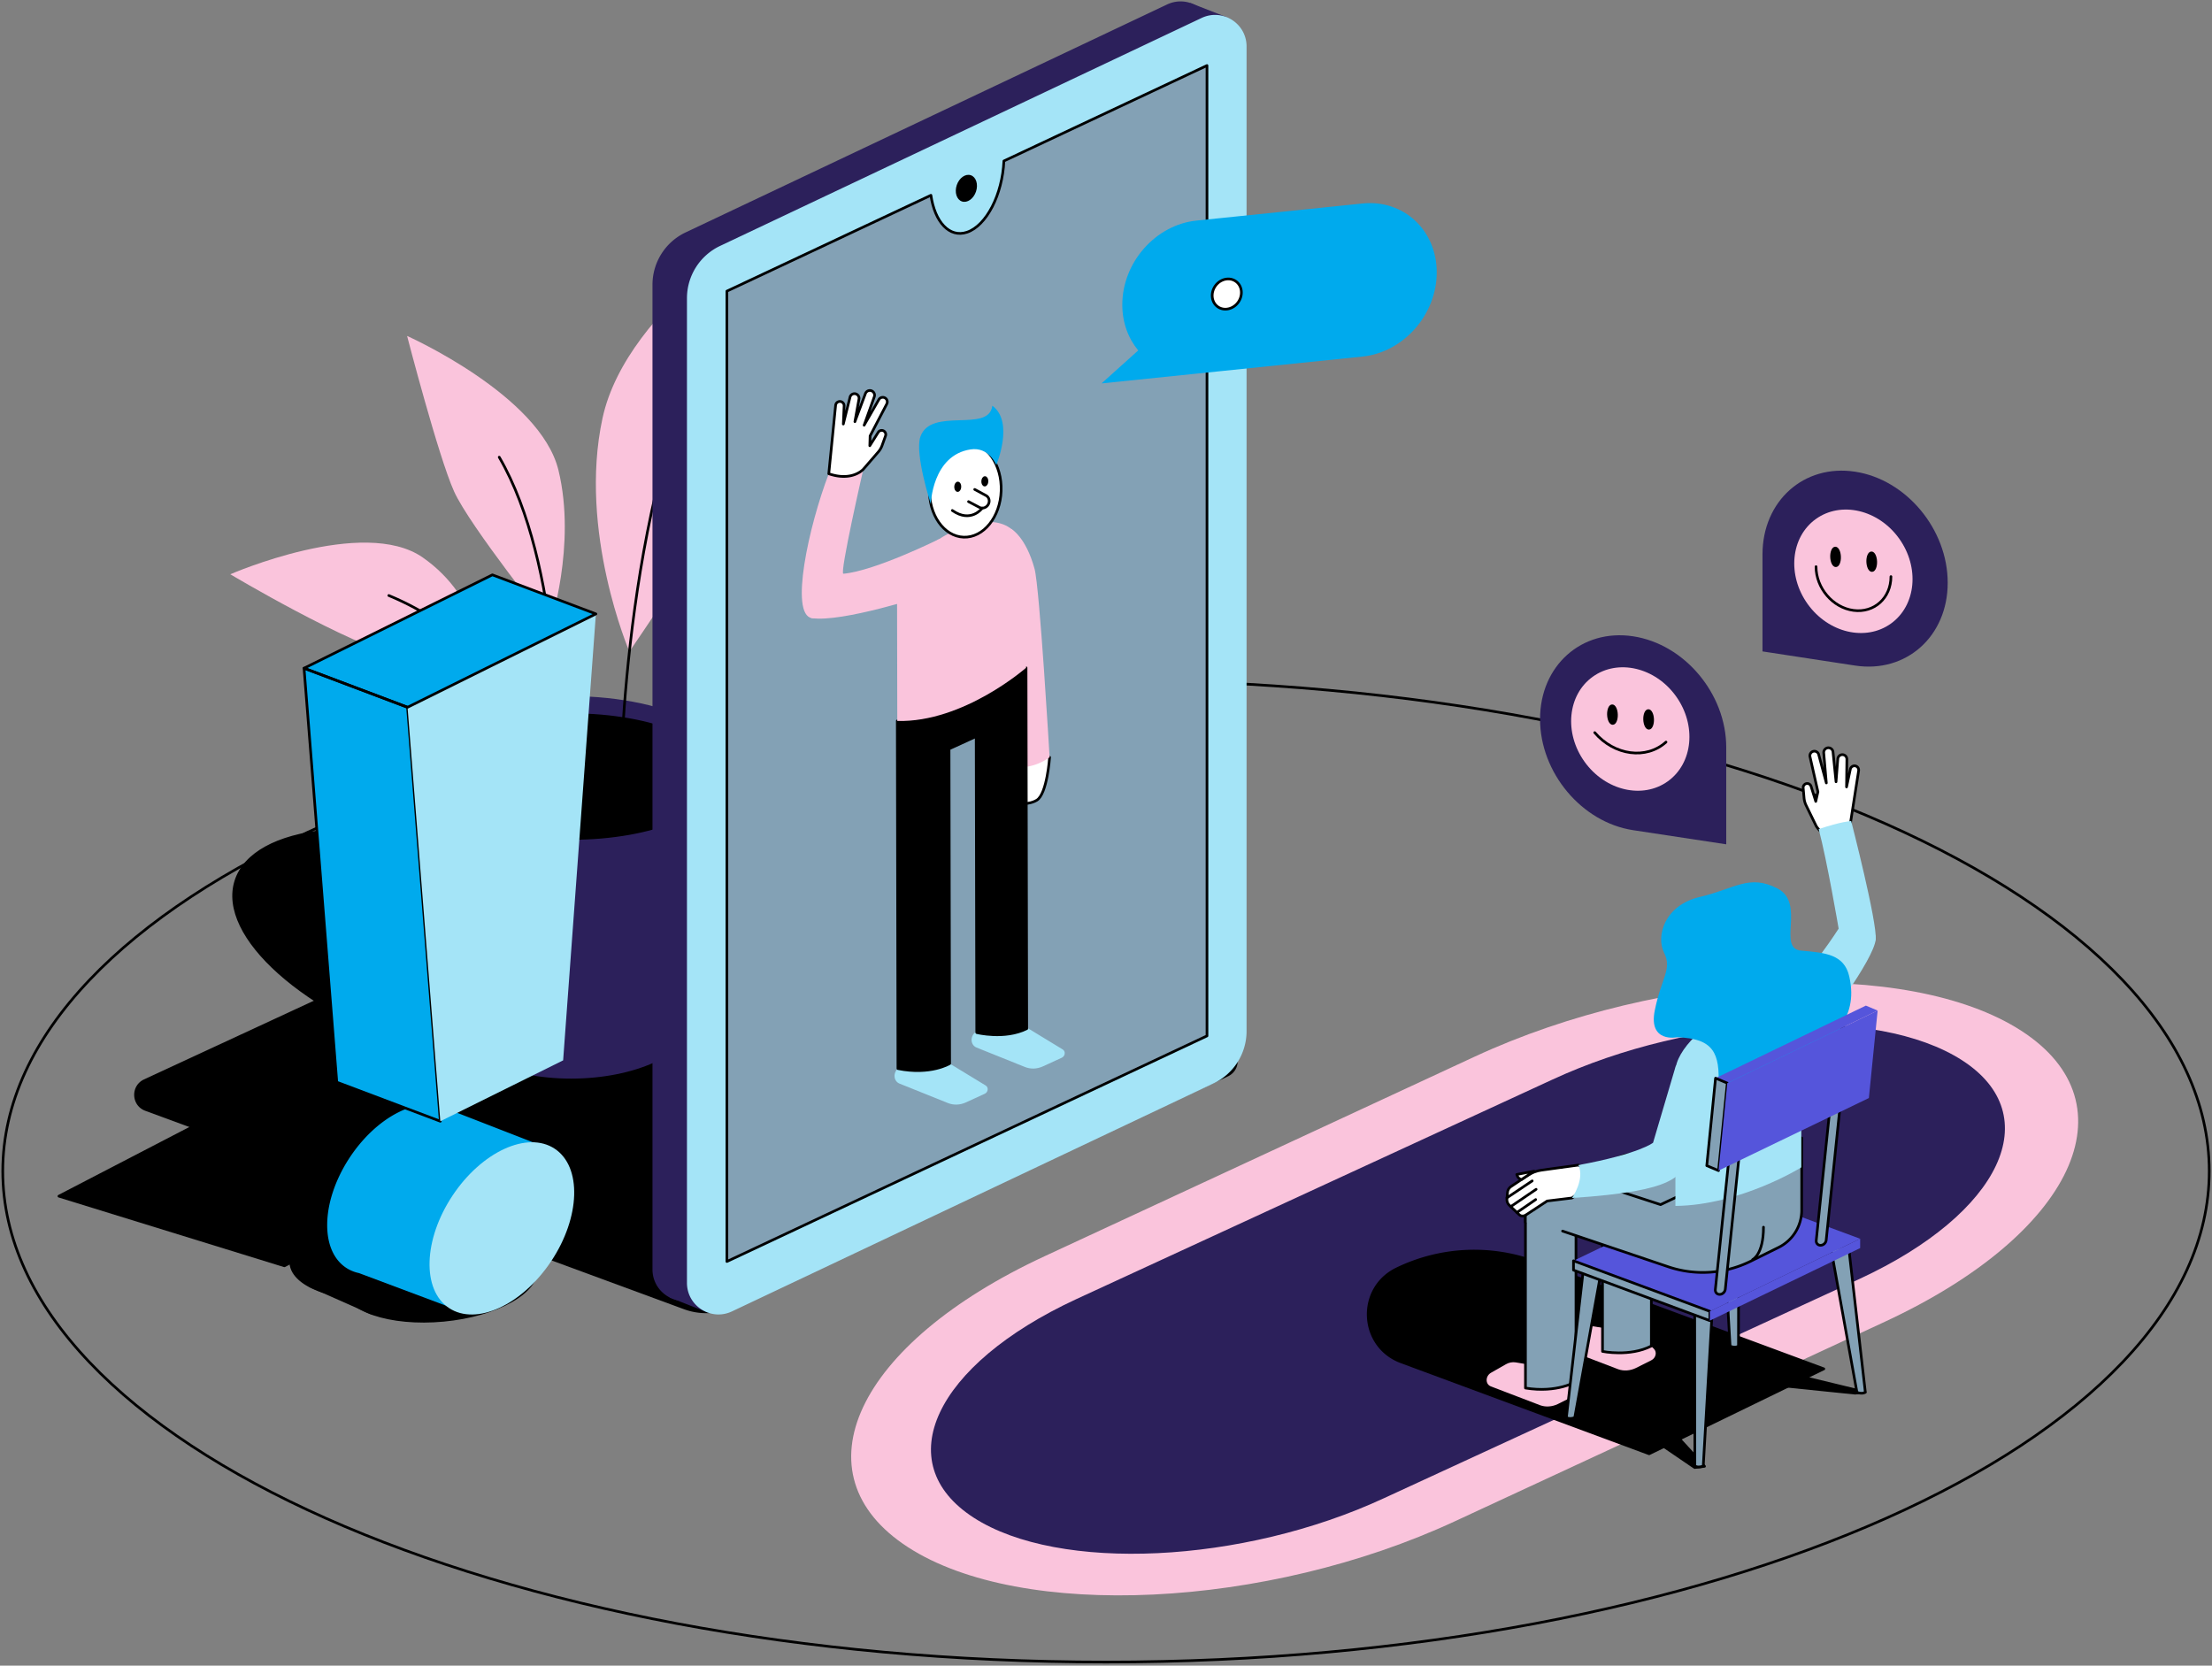 <svg xmlns="http://www.w3.org/2000/svg" viewBox="0 0 1150 866">
<rect x="0" y="0" width="1150" height="866" fill="#808080" stroke="none"/>
<style>
/* <![CDATA[ */
  #man_hand {
    transform: translate(427px, 310px) rotate(0deg) translate(-427px, -310px);
    animation: man_hand 4s ease-in-out infinite;
  }
  @keyframes man_hand {
    0%, 40%, 70%, 100% {
      transform: translate(427px, 310px) rotate(0deg) translate(-427px, -310px);
    }
    55%, 85% {
      transform: translate(427px, 310px) rotate(-10deg) translate(-427px, -310px);
    }
  }

  #dot1 {
    opacity: 1;
    animation: dot1 4s ease-in-out infinite;
  }
  @keyframes dot1 {
    0%, 75% {
      opacity: 1;
    }
    76%, 100% {
      opacity: 0;
    }
  }
  #dot2 {
    opacity: 0;
    animation: dot2 4s ease-in-out infinite;
  }
  @keyframes dot2 {
    26%, 75% {
      opacity: 1;
    }
    0%, 25%, 76%, 100% {
      opacity: 0;
    }
  }
  #dot3 {
    opacity: 0;
    animation: dot3 4s ease-in-out infinite;
  }
  @keyframes dot3 {
    51%, 75% {
      opacity: 1;
    }
    0%, 50%, 76%, 100% {
      opacity: 0;
    }
  }

  #woman_hand {
    transform: translate(967px, 484px) rotate(0deg) translate(-967px, -484px);
    animation: woman_hand 2s ease-in-out infinite;
  }
  @keyframes woman_hand {
    0%, 100% {
      transform: translate(967px, 484px) rotate(0deg) translate(-967px, -484px);
    }
    50% {
      transform: translate(967px, 484px) rotate(-10deg) translate(-967px, -484px);
    }
  }

  #woman_chat1 {
    animation: woman_chat1 5s ease-in-out infinite;
  }
  @keyframes woman_chat1 {
    0% {
      transform: translate(849px, 385px) scale(0) translate(-849px, -385px);
    }
    10% {
      transform: translate(849px, 385px) scale(1) translate(-849px, -385px);
    }
    30%, 100% {
      transform: translate(849px, 135px) scale(1) translate(-849px, -385px);
    }
    0%, 30% {
      opacity: 1;
    }
    35%, 100% {
      opacity: 0;
    }
  }

  #woman_chat2 {
    animation: woman_chat2 5s ease-in-out infinite;
  }
  @keyframes woman_chat2 {
    0%, 50% {
      transform: translate(964px, 296px) scale(0) translate(-964px, -296px);
    }
    60% {
      transform: translate(964px, 296px) scale(1) translate(-964px, -296px);
    }
    80%, 100% {
      transform: translate(964px, 66px) scale(1) translate(-964px, -296px);
    }
    0%, 80% {
      opacity: 1;
    }
    85%, 100% {
      opacity: 0;
    }
  }

/* ]]> */
</style>
<path fill="none" stroke="#000" stroke-linejoin="round" stroke-miterlimit="10" stroke-width="1.375" d="M575 864.137c316.771 0 573.565-114.277 573.565-255.245S891.771 353.647 575 353.647 1.435 467.924 1.435 608.892 258.229 864.137 575 864.137z"/>
<path fill="#FAC4DC" d="M472.125 804.455c-58.908-38.051-27.144-105.803 70.946-151.322l223.475-103.709c98.095-45.519 225.365-51.577 284.279-13.526 58.91 38.051 27.14 105.803-70.947 151.322L756.403 790.929c-98.095 45.519-225.371 51.577-284.278 13.526z"/>
<path fill="#2C205B" d="M506.214 789.06c-44.215-28.559-20.373-79.413 53.253-113.582l247.287-114.035c73.626-34.169 169.158-38.713 213.371-10.153 44.22 28.559 20.37 79.413-53.251 113.582L719.587 778.907c-73.626 34.169-169.158 38.713-213.373 10.153z"/>
<path stroke="#000" stroke-linecap="round" stroke-linejoin="round" stroke-miterlimit="10" stroke-width="1.375" d="M75.794 576.883l280.06 103.159a32.85 32.85 0 0025.386-1.157l256.88-119.899c6.536-3.098 6.103-12.543-.693-15.024L360.179 442.317a39.086 39.086 0 00-30.088 1.37L75.116 561.854c-6.536 3.098-6.113 12.538.678 15.029z"/>
<path stroke="#000" stroke-linecap="round" stroke-linejoin="round" stroke-miterlimit="10" stroke-width="1.375" d="M356.663 532.846c9.202-28.764-35.725-68.842-100.349-89.516-64.623-20.675-124.47-14.118-133.673 14.646-9.202 28.764 35.725 68.841 100.349 89.516 64.623 20.675 124.471 14.118 133.673-14.646z"/>
<path fill="#FAC4DC" d="M250.985 344.813s-.361-33.445-31.193-54.964c-30.832-21.524-100.056 8.727-100.056 8.727s61.409 36.65 89.587 43.283c28.172 6.628 41.662 2.954 41.662 2.954z"/>
<path fill="#FAC4DC" d="M285.829 325.572s13.979-42.126 4.509-81.104c-9.471-38.973-78.695-69.805-78.695-69.805s16.287 62.825 24.433 80.859c8.146 18.035 49.753 70.05 49.753 70.05z"/>
<path fill="#FAC4DC" d="M327.218 338.772s-26.762-62.382-13.965-121.392c12.798-59.009 93.851-105.543 93.851-105.543s-3.683 95.619-24.046 138.281c-11.6 24.311-55.84 88.654-55.84 88.654z"/>
<path fill="#2C205B" d="M217.227 430.244s12.604 79.917 15.966 101.222c2.639 16.741 31.092 29.324 63.748 29.324 32.655 0 61.103-12.583 63.747-29.324 3.363-21.305 15.966-101.222 15.966-101.222"/>
<path fill="#2C205B" d="M296.936 457.137c51.489 0 93.229-21.308 93.229-47.592 0-26.285-41.74-47.593-93.229-47.593s-93.23 21.308-93.23 47.593c0 26.284 41.741 47.592 93.23 47.592z"/>
<path stroke="#000" stroke-linecap="round" stroke-linejoin="round" stroke-miterlimit="10" stroke-width="1.375" d="M296.937 435.94c42.536 0 77.019-14.411 77.019-32.187 0-17.777-34.483-32.187-77.019-32.187s-77.019 14.41-77.019 32.187c0 17.776 34.483 32.187 77.019 32.187z"/>
<path fill="none" stroke="#000" stroke-linecap="round" stroke-linejoin="round" stroke-miterlimit="10" stroke-width="1.375" d="M322.565 407.314s1.727-160.895 54.292-245.642"/>
<path fill="none" stroke="#000" stroke-linecap="round" stroke-linejoin="round" stroke-miterlimit="10" stroke-width="1.375" d="M290.34 392.617s1.779-99.088-30.796-154.929"/>
<path fill="none" stroke="#000" stroke-linecap="round" stroke-linejoin="round" stroke-miterlimit="10" stroke-width="1.375" d="M274.947 412.974s4.758-71.119-72.806-103.357"/>
<path fill="#2C205B" d="M362.634 674.785l250.324-118.513a30.086 30.086 0 0017.199-27.185V17.141c0-12.033-12.537-19.965-23.414-14.81L356.419 120.844a30.094 30.094 0 00-17.199 27.185V659.98c0 12.033 12.538 19.961 23.414 14.805z"/>
<path fill="#2C205B" d="M618.818 1.541l18.9 7.377-24.54 7.397"/>
<path fill="#2C205B" d="M348.132 674.555l19.93 7.892.076-22.696"/>
<path fill="#A4E4F7" d="M380.56 681.81l250.323-118.514a30.09 30.09 0 0017.199-27.184V24.16c0-12.033-12.538-19.965-23.414-14.81L374.344 127.864a30.09 30.09 0 00-17.199 27.184V667c0 12.033 12.538 19.965 23.415 14.81z"/>
<path fill="#83A1B5" stroke="#000" stroke-linecap="round" stroke-linejoin="round" stroke-miterlimit="10" stroke-width="1.375" d="M521.911 83.7c-.754 17.383-9.053 33.654-19.202 37.042-9.103 3.042-16.714-5.293-18.732-19.216L377.91 151.365v504.509l249.595-117.291V34.075L521.911 83.7z"/>
<path d="M507.412 99.609c1.272-3.763.065-7.571-2.696-8.505-2.761-.934-6.032 1.36-7.304 5.124-1.273 3.763-.066 7.571 2.696 8.505 2.761.934 6.031-1.36 7.304-5.124z"/>
<path fill="#2C205B" d="M347.506 288.362a3.318 3.318 0 01-3.311-3.311v-101.89a3.321 3.321 0 013.311-3.312 3.325 3.325 0 013.312 3.312v101.89a3.325 3.325 0 01-3.312 3.311z"/>
<path fill="#2C205B" d="M347.506 328.1a3.318 3.318 0 01-3.311-3.312v-22.415a3.321 3.321 0 013.311-3.312 3.325 3.325 0 013.312 3.312v22.415a3.325 3.325 0 01-3.312 3.312z"/>
<path fill="#FFF" d="M545.68 393.71s-1.273 19.1-6.684 22.345c-5.41 3.245-12.945 1.019-12.945 1.019l-.041-21.815"/>
<path fill="none" stroke="#000" stroke-linecap="round" stroke-linejoin="round" stroke-miterlimit="10" stroke-width="1.375" d="M545.68 393.71s-1.273 19.1-6.684 22.345c-5.41 3.245-12.945 1.019-12.945 1.019l-.041-21.815"/>
<path fill="#FAC4DC" d="M525.781 275.019s7.54 4.127 12.069 20.684c2.679 9.786 7.825 98.003 7.825 98.003s-8.462 6.821-19.665 4.885"/>
<path fill="#A4E4F7" d="M511.962 568.666l-9.817 4.499c-3.031 1.391-6.384 1.508-9.313.331l-25.167-10.108c-3.077-1.237-3.53-5.496-.835-7.814l12.914-11.112 32.702 19.9c1.6.968 1.314 3.479-.484 4.304z"/>
<path fill="#A4E4F7" d="M552.017 549.928l-9.818 4.499c-3.031 1.391-6.383 1.508-9.312.331L507.72 544.65c-3.077-1.238-3.531-5.497-.836-7.815l12.915-11.111 32.702 19.899c1.599.973 1.314 3.48-.484 4.305z"/>
<path stroke="#000" stroke-linecap="round" stroke-linejoin="round" stroke-miterlimit="10" stroke-width="1.375" d="M466.492 374.851l.336 180.723c16.944 3.464 26.883-2.613 26.883-2.613l-.305-163.621 14.107-6.46.29 153.972s14.478 3.647 25.987-2.048l-.352-187.621-66.946 27.668z"/>
<path fill="#FAC4DC" d="M533.444 347.189s-32.391 28.514-66.952 27.663c-.056-29.125-.122-66.575-.122-66.575-.046-23.475 66.885-62.795 66.982-12.553l.092 51.465z"/>
<path fill="#FFF" stroke="#000" stroke-linecap="round" stroke-linejoin="round" stroke-miterlimit="10" stroke-width="1.375" d="M520.49 255.219c.472-13.641-7.488-24.987-17.779-25.344-10.292-.356-19.018 10.413-19.49 24.054-.472 13.64 7.488 24.987 17.779 25.344 10.292.356 19.018-10.413 19.49-24.054z"/>
<path fill="#FFF" d="M506.742 254.463l5.915 3.19c1.59.856 2.099 2.939 1.136 4.636-.953 1.676-2.98 2.353-4.56 1.523l-5.705-3.011"/>
<path fill="none" stroke="#000" stroke-linecap="round" stroke-linejoin="round" stroke-miterlimit="10" stroke-width="1.375" d="M506.742 254.463l5.915 3.19c1.59.856 2.099 2.939 1.136 4.636-.953 1.676-2.98 2.353-4.56 1.523l-5.705-3.011"/>
<path stroke="#000" stroke-linecap="round" stroke-linejoin="round" stroke-miterlimit="10" stroke-width="1.375" d="M499.052 253.122c.039-1.083-.433-1.978-1.054-2.001-.622-.022-1.157.837-1.196 1.919-.039 1.083.433 1.979 1.054 2.001.621.023 1.157-.837 1.196-1.919z"/>
<path stroke="#000" stroke-linecap="round" stroke-linejoin="round" stroke-miterlimit="10" stroke-width="1.375" d="M513.131 250.289c.039-1.083-.433-1.979-1.054-2.001-.622-.022-1.157.837-1.196 1.919-.039 1.083.433 1.979 1.054 2.001.621.023 1.157-.837 1.196-1.919z"/>
<path fill="none" stroke="#000" stroke-linecap="round" stroke-linejoin="round" stroke-miterlimit="10" stroke-width="1.375" d="M510.671 264.173s-5.813 8.08-15.574 1.228"/>
<path fill="#00AAED" d="M483.917 262.085s-8.467-26.191-5.436-34.969c5.466-15.808 35.733-1.773 37.419-16.18 11.539 8.426 2.058 30.837 2.058 30.837s-3.754-9.598-13.403-8.11c-19.96 3.077-20.638 28.422-20.638 28.422z"/>
<path fill="#FAC4DC" d="M488.415 280.19s-33.303 16.598-49.947 18.111c0 0-9.94.528-14.313 8.181-4.275 7.482-4.819 14.112-2.045 14.892 15.696 2.354 58.709-11.682 58.709-11.682"/>
<path fill="#A4E4F7" d="M937.952 543.837c10.898-10.24 36.12-45.077 37.2-55.286.969-7.75-16.277-10.583-19.257-5.752 0 0-14.896 23.456-26.236 31.943"/>
<path stroke="#000" stroke-linecap="round" stroke-linejoin="round" stroke-miterlimit="10" stroke-width="1.375" d="M798.454 656.184l149.738 55.499-90.81 44.16-128.901-47.776c-21.723-8.05-23.195-38.214-2.364-48.347a92.19 92.19 0 0172.337-3.536z"/>
<path stroke="#000" stroke-linecap="round" stroke-linejoin="round" stroke-miterlimit="10" stroke-width="1.375" d="M969.6 723.803l-36.345-8.793-11.656 4.962 42.886 4.371 5.115-.54z"/>
<path stroke="#000" stroke-linecap="round" stroke-linejoin="round" stroke-miterlimit="10" stroke-width="1.375" d="M881.059 762.99l-20.877-14.234 9.506-4.391 16.486 17.998-5.115.627z"/>
<path fill="#FAC4DC" d="M809.873 730.004c-2.96 1.411-6.24 1.64-9.098.627l-25.677-9.823c-2.985-1.141-2.929-5.39.097-7.112l7.713-4.401c1.589-.907 3.388-1.248 5.074-.973l23.68 3.928 7.682 7.809c1.666 1.692.947 4.718-1.401 5.895l-8.07 4.05z"/>
<path fill="#FAC4DC" d="M850.429 711.282c-2.96 1.411-6.241 1.641-9.099.627l-25.676-9.822c-2.985-1.142-2.929-5.39.097-7.112l7.713-4.402c1.589-.907 3.388-1.248 5.074-.973l23.679 3.928 7.683 7.81c1.666 1.691.947 4.717-1.401 5.894l-8.07 4.05z"/>
<path fill="#83A1B5" d="M858.526 626.305v73.504c-11.254 5.762-25.391 2.807-25.391 2.807v-87.141c0-10.235 9.848-17.592 19.66-14.688l74.201 21.952"/>
<path fill="none" stroke="#000" stroke-linecap="round" stroke-linejoin="round" stroke-miterlimit="10" stroke-width="1.375" d="M858.526 626.305v73.504c-11.254 5.762-25.391 2.807-25.391 2.807v-87.141c0-10.235 9.848-17.592 19.66-14.688l74.201 21.952"/>
<path fill="#83A1B5" d="M793.074 626.816v94.854c16.547 2.701 26.267-3.372 26.267-3.372v-89.245"/>
<path fill="none" stroke="#000" stroke-linecap="round" stroke-linejoin="round" stroke-miterlimit="10" stroke-width="1.375" d="M793.074 626.816v94.854c16.547 2.701 26.267-3.372 26.267-3.372v-89.245"/>
<path fill="#83A1B5" d="M903.905 620.549l-.081 79.342s-1.615 1.111-4.366 0l-4.432-76.703"/>
<path fill="none" stroke="#000" stroke-linecap="round" stroke-linejoin="round" stroke-miterlimit="10" stroke-width="1.375" d="M903.905 620.549l-.081 79.342s-1.615 1.111-4.366 0l-4.432-76.703"/>
<path fill="#83A1B5" d="M823.077 660.965l-8.732 76.036s1.615 1.11 4.366 0l13.246-73.397"/>
<path fill="none" stroke="#000" stroke-linecap="round" stroke-linejoin="round" stroke-miterlimit="10" stroke-width="1.375" d="M823.077 660.965l-8.732 76.036s1.615 1.11 4.366 0l13.246-73.397"/>
<path fill="#83A1B5" d="M961.04 647.836l8.732 76.036s-1.615 1.111-4.366 0l-13.245-73.397"/>
<path fill="none" stroke="#000" stroke-linecap="round" stroke-linejoin="round" stroke-miterlimit="10" stroke-width="1.375" d="M961.04 647.836l8.732 76.036s-1.615 1.111-4.366 0l-13.245-73.397"/>
<path fill="#83A1B5" d="M881.064 682.855l.081 79.342s1.615 1.111 4.366 0l4.433-76.703"/>
<path fill="none" stroke="#000" stroke-linecap="round" stroke-linejoin="round" stroke-miterlimit="10" stroke-width="1.375" d="M881.064 682.855l.081 79.342s1.615 1.111 4.366 0l4.433-76.703"/>
<path fill="#5555DB" d="M896.205 617.779l-78.155 37.725 70.88 26.277 78.155-37.73-70.88-26.272z"/>
<path fill="#83A1B5" stroke="#000" stroke-linecap="round" stroke-linejoin="round" stroke-miterlimit="10" stroke-width="1.375" d="M818.048 655.504v4.845l70.88 26.278v-4.845l-70.88-26.278z"/>
<path fill="#5555DB" d="M888.927 686.625l78.155-37.73v-4.845l-78.155 37.73v4.845z"/>
<path fill="#83A1B5" d="M812.376 640.061l54.949 18.56a56.032 56.032 0 0042.774-2.863l14.57-7.209a21.582 21.582 0 0012.013-19.349v-37.541l-73.361 34.642-46.61-15.197c-11.691-3.81-23.694 4.901-23.694 17.194v7.173"/>
<path fill="none" stroke="#000" stroke-linecap="round" stroke-linejoin="round" stroke-miterlimit="10" stroke-width="1.375" d="M812.376 640.061l54.949 18.56a56.032 56.032 0 0042.774-2.863l14.57-7.209a21.582 21.582 0 0012.013-19.349v-37.541l-73.361 34.642-46.61-15.197c-11.691-3.81-23.694 4.901-23.694 17.194v7.173"/>
<path fill="#A4E4F7" d="M936.48 606.947s-31.693 19.675-65.449 20.037v-69.978c0-22.161 65.449-61.537 65.449-14.107v64.048z"/>
<path fill="#FFF" stroke="#000" stroke-linecap="round" stroke-linejoin="round" stroke-miterlimit="10" stroke-width="1.375" d="M785.622 616.856l8.589-5.727c2.175-1.451 4.646-2.399 7.168-2.746l19.191-2.638s5.288 1.992 4.478 7.29c-.81 5.298-7.769 9.812-7.769 9.812l-12.93 1.574-11.076 7.27c-1.125.739-2.552.693-3.393-.107l-5.237-4.993c-.896-.856-1.335-2.063-1.212-3.357l.331-3.434c.107-1.141.8-2.236 1.86-2.944z"/>
<path fill="#A4E4F7" d="M892.362 563.644c-4.172 21.595-6.622 24.963-13.648 37.867-5.43 9.97-6.22 17.663-61.434 21.346 0 0 6.821-9.791 3.291-17.102 32.059-5.935 38.84-11.641 38.84-11.641l11.886-40.195"/>
<path fill="none" stroke="#000" stroke-linecap="round" stroke-linejoin="round" stroke-miterlimit="10" stroke-width="1.375" d="M783.475 622.74l13.098-8.768"/>
<path fill="none" stroke="#000" stroke-linecap="round" stroke-linejoin="round" stroke-miterlimit="10" stroke-width="1.375" d="M785.417 627.335l13.195-8.987"/>
<path fill="none" stroke="#000" stroke-linecap="round" stroke-linejoin="round" stroke-miterlimit="10" stroke-width="1.375" d="M788.628 630.392l9.766-6.724"/>
<path fill="#FFF" stroke="#000" stroke-linecap="round" stroke-linejoin="round" stroke-miterlimit="10" stroke-width="1.375" d="M797.535 608.913l-8.977 1.706.209.627c.331.998 1.141 1.742 2.221 2.033l6.547-4.366z"/>
<path fill="#00AAED" d="M871.878 539.302s-15.029 3.062-11.569-14.02c3.459-17.082 9.134-21.407 4.829-29.95-4.305-8.539.148-24.683 18.564-28.993 18.417-4.31 25.636-12.028 40.42-4.392 14.784 7.637-.458 31.25 12.344 32.305 12.803 1.054 22.324 2.088 24.922 13.327 5.686 24.622-13.643 28.891-5.104 42.575 8.538 13.683-7.953 35.839-26.828 28.147-8.971-3.658-36.838 3.362-36.043-13.674.799-17.041-2.461-24.785-21.535-25.325z"/>
<path fill="#83A1B5" stroke="#000" stroke-linecap="round" stroke-linejoin="round" stroke-miterlimit="10" stroke-width="1.375" d="M894.076 672.982c-1.426.031-2.45-1.105-2.282-2.537l7.188-69.321 5.166-.107-7.188 69.321c-.163 1.427-1.457 2.614-2.884 2.644z"/>
<path fill="#83A1B5" stroke="#000" stroke-linecap="round" stroke-linejoin="round" stroke-miterlimit="10" stroke-width="1.375" d="M946.53 647.459c-1.426.031-2.45-1.105-2.282-2.537l7.188-69.32 5.166-.107-7.188 69.32c-.168 1.432-1.457 2.614-2.884 2.644z"/>
<path fill="#5555DB" d="M970.052 522.828l-78.155 37.73 6.113 2.572 78.155-37.724-6.113-2.578z"/>
<path fill="#83A1B5" stroke="#000" stroke-linecap="round" stroke-linejoin="round" stroke-miterlimit="10" stroke-width="1.375" d="M891.899 560.557l-4.56 45.484 6.114 2.578 4.559-45.489-6.113-2.573z"/>
<path fill="#5555DB" d="M893.456 608.62l78.154-37.73 4.56-45.484-78.155 37.725-4.559 45.489z"/>
<path fill="none" stroke="#000" stroke-linecap="round" stroke-linejoin="round" stroke-miterlimit="10" stroke-width="1.375" d="M911.215 654.835s5.604-2.547 5.604-16.812"/>
<path fill="#00AAED" d="M591.755 182.192c-5.181-6.24-8.284-14.463-8.284-23.755 0-21.978 17.286-41.566 38.606-43.762l86.266-8.875c21.32-2.195 38.606 13.842 38.606 35.82 0 21.977-17.286 41.566-38.606 43.762l-73.906 7.601-12.36 1.273-49.396 5.079 19.074-17.143z"/>
<path stroke="#000" stroke-linecap="round" stroke-linejoin="round" stroke-miterlimit="10" stroke-width="1.375" d="M230.593 686.451c27.828-2.611 49.443-14.787 48.279-27.196-1.164-12.41-24.667-20.354-52.494-17.743-27.828 2.611-49.443 14.787-48.278 27.196 1.164 12.41 24.666 20.353 52.493 17.743z"/>
<path stroke="#000" stroke-linecap="round" stroke-linejoin="round" stroke-miterlimit="10" stroke-width="1.375" d="M203.669 674.538c27.827-2.611 49.442-14.787 48.278-27.197-1.164-12.409-24.667-20.353-52.494-17.742-27.828 2.61-49.442 14.787-48.278 27.196 1.164 12.41 24.666 20.353 52.494 17.743z"/>
<path stroke="#000" stroke-linecap="round" stroke-linejoin="round" stroke-miterlimit="10" stroke-width="1.375" d="M217.148 622.168l-69.28 35.952-117.245-36.212 106.231-55.122 80.294 55.382z"/>
<path d="M161.304 668.59l31.678 14.03 9.012-14.677"/>
<path fill="none" stroke="#000" stroke-linecap="round" stroke-linejoin="round" stroke-miterlimit="10" stroke-width="1.375" d="M161.304 668.59l31.678 14.03 9.012-14.677"/>
<path fill="#00AAED" d="M232.751 635.395c15.186-22.863 16.01-49.028 1.839-58.44-14.17-9.412-37.968 1.492-53.155 24.355-15.186 22.863-16.01 49.028-1.839 58.44 14.17 9.412 37.968-1.492 53.155-24.355z"/>
<path fill="#00AAED" d="M228.21 574.159l50.94 19.802-45.224 86.403-53.268-19.986"/>
<path fill="none" stroke="#000" stroke-linecap="round" stroke-linejoin="round" stroke-miterlimit="10" stroke-width="1.375" d="M233.937 680.364l45.218-86.402-46.008-17.887a19.982 19.982 0 00-4.901-1.906l-.031-.01v.005c-6.037-1.472-13.332-.469-21.193 3.429-20.77 10.296-37.608 36.864-37.608 59.346 0 11.366 4.305 19.501 11.249 23.445v.005l.036.015a20.305 20.305 0 005.757 2.16l47.481 17.8z"/>
<path fill="#00AAED" d="M238.957 530.992l-63.859 31.657-17.031-215.237 97.921-48.54-17.031 232.12z"/>
<path fill="#00AAED" d="M211.885 367.719l-53.818-20.307 97.921-48.54 53.819 20.306-97.922 48.541z"/>
<path fill="#00AAED" d="M175.098 562.65l53.818 20.307-17.031-215.238-53.818-20.306 17.031 215.237z"/>
<path fill="none" stroke="#000" stroke-linecap="round" stroke-linejoin="round" stroke-miterlimit="10" stroke-width="1.375" d="M175.098 562.65l53.818 20.307-17.031-215.238-53.818-20.306 17.031 215.237z"/>
<path fill="#A4E4F7" d="M286.575 655.698c15.187-22.864 16.01-49.028 1.84-58.44-14.17-9.412-37.968 1.492-53.155 24.355-15.186 22.863-16.01 49.027-1.839 58.44 14.17 9.412 37.968-1.492 53.154-24.355z"/>
<path fill="#A4E4F7" d="M292.77 551.299l-63.86 31.657-17.031-215.237 97.922-48.541-17.031 232.121z"/>
<path fill="none" stroke="#000" stroke-linecap="round" stroke-linejoin="round" stroke-miterlimit="10" stroke-width="1.375" d="M211.885 367.719l-53.818-20.307 97.921-48.54 53.819 20.306-97.922 48.541z"/>
  <g id="man_hand">
    <path fill="#FAC4DC" d="M438.468 298.301c-2.14.194 10.367-54.328 10.367-54.328s-6.276 6.424-17.963 2.338c-10.515 27.455-20.444 73.311-8.762 75.063 0 0 8.299 1.948 14.992-12.926 1.89-4.199 1.366-10.147 1.366-10.147z"/>
    <path fill="#FFF" stroke="#000" stroke-linecap="round" stroke-linejoin="round" stroke-miterlimit="10" stroke-width="1.375" d="M430.873 246.312l3.555-35.585a2.231 2.231 0 011.473-1.875 2.213 2.213 0 012.944 2.191l-.412 9.415 3.484-13.969a2.398 2.398 0 011.671-1.722c1.692-.474 3.296.988 2.986 2.72l-2.115 11.733 5.467-14.601a2.454 2.454 0 012.883-1.523 2.45 2.45 0 011.722 3.204l-5.273 14.769 7.642-13.312a2.351 2.351 0 013.459-.703 2.349 2.349 0 01.668 2.96l-8.671 16.623-.153 5.105 4.376-6.974a2.117 2.117 0 011.651-.989 2.124 2.124 0 012.15 2.838l-1.773 4.937a10.789 10.789 0 01-1.997 3.418l-7.779 8.997c.005.005-5.716 6.536-17.958 2.343z"/>
  </g>
  <g id="man_chat" fill="#FFF" stroke="#000" stroke-linecap="round" stroke-linejoin="round" stroke-miterlimit="10" stroke-width="1.375">
    <path id="dot3" d="M698.409 151.483c2.589-3.662 2.016-8.519-1.278-10.848-3.295-2.329-8.065-1.247-10.653 2.415-2.589 3.662-2.017 8.519 1.278 10.848 3.295 2.329 8.064 1.248 10.653-2.415z"/>
    <path id="dot2" d="M671.085 154.292c2.588-3.662 2.016-8.519-1.279-10.848-3.294-2.329-8.064-1.248-10.653 2.415-2.588 3.662-2.016 8.519 1.279 10.847 3.295 2.329 8.064 1.248 10.653-2.414z"/>
    <path id="dot1" d="M643.769 157.101c2.588-3.663 2.016-8.52-1.279-10.848-3.295-2.329-8.064-1.248-10.653 2.414-2.589 3.662-2.016 8.519 1.279 10.848 3.294 2.329 8.064 1.248 10.653-2.414z"/>
  </g>
  <g id="woman_hand">
    <path fill="#FFF" stroke="#000" stroke-linecap="round" stroke-linejoin="round" stroke-miterlimit="10" stroke-width="1.375" d="M960.764 436.047l5.518-35.331a2.22 2.22 0 00-.943-2.18c-1.289-.866-3.041-.143-3.367 1.391l-1.967 9.216.168-14.387a2.372 2.372 0 00-1.171-2.079c-1.503-.876-3.404.143-3.541 1.895l-.922 11.881-1.569-15.488a2.414 2.414 0 00-2.374-2.185c-1.437-.015-2.578 1.233-2.451 2.675l1.345 15.604-3.974-14.779a2.309 2.309 0 00-3.133-1.539 2.373 2.373 0 00-1.38 2.705l4.126 18.239-1.131 4.982-2.44-7.84a2.083 2.083 0 00-1.33-1.366c-1.436-.484-2.903.688-2.771 2.217l.458 5.216a10.884 10.884 0 001.055 3.806l5.186 10.637c.016 0 3.852 7.739 16.608 6.71z"/>
    <path fill="#A4E4F7" d="M975.152 488.551c.923-8.742-12.741-61.689-12.741-61.689s-5.069.209-16.883 4.208c4.371 16.45 10.367 51.729 10.367 51.729.275 7.683 16.979 11.421 19.257 5.752z"/>
  </g>
  <g id="woman_chat1">
    <path fill="#2C205B" d="M849.057 330.824c-26.73-4.061-48.397 15.217-48.397 43.053 0 27.837 21.667 53.691 48.397 57.746l48.398 7.347v-50.4c0-27.831-21.667-53.686-48.398-57.746z"/>
    <path fill="#FAC4DC" d="M867.098 406.205c13.115-9.424 15.005-29.231 4.22-44.241-10.785-15.009-30.159-19.538-43.275-10.114-13.115 9.423-15.005 29.23-4.22 44.24 10.784 15.01 30.159 19.538 43.275 10.115z"/>
    <path stroke="#000" stroke-linecap="round" stroke-linejoin="round" stroke-miterlimit="10" stroke-width="1.375" d="M838.459 376.146c1.153-.04 2.017-2.133 1.929-4.675-.088-2.542-1.094-4.571-2.247-4.531-1.152.04-2.016 2.133-1.928 4.675s1.093 4.57 2.246 4.531z"/>
    <path stroke="#000" stroke-linecap="round" stroke-linejoin="round" stroke-miterlimit="10" stroke-width="1.375" d="M857.263 378.641c1.153-.04 2.016-2.133 1.929-4.675-.088-2.542-1.094-4.57-2.247-4.531-1.152.04-2.016 2.133-1.928 4.675.087 2.542 1.093 4.57 2.246 4.531z"/>
    <path fill="none" stroke="#000" stroke-linecap="round" stroke-linejoin="round" stroke-miterlimit="10" stroke-width="1.375" d="M866.138 385.816c-10.23 9.236-26.818 7.031-37.053-4.916"/>
  </g>
  <g id="woman_chat2">
    <path fill="#2C205B" d="M964.45 245.237c26.588 4.066 48.145 29.925 48.145 57.762 0 27.836-21.557 47.103-48.145 43.038l-48.143-7.361v-50.4c0-27.832 21.555-47.104 48.143-43.039z"/>
    <path fill="#FAC4DC" d="M983.092 324.201c13.116-9.424 15.005-29.231 4.22-44.241-10.784-15.009-30.159-19.538-43.275-10.114-13.115 9.423-15.005 29.231-4.22 44.24 10.784 15.01 30.159 19.538 43.275 10.115z"/>
    <path stroke="#000" stroke-linecap="round" stroke-linejoin="round" stroke-miterlimit="10" stroke-width="1.375" d="M954.454 294.137c1.152-.04 2.016-2.133 1.928-4.675-.088-2.542-1.093-4.57-2.246-4.531-1.153.04-2.017 2.133-1.929 4.675.088 2.542 1.094 4.571 2.247 4.531z"/>
    <path stroke="#000" stroke-linecap="round" stroke-linejoin="round" stroke-miterlimit="10" stroke-width="1.375" d="M973.251 296.633c1.153-.04 2.017-2.133 1.929-4.675-.088-2.542-1.093-4.57-2.246-4.531-1.153.04-2.017 2.133-1.929 4.675s1.094 4.571 2.246 4.531z"/>
    <path fill="none" stroke="#000" stroke-linecap="round" stroke-linejoin="round" stroke-miterlimit="10" stroke-width="1.375" d="M983.081 299.784c0 11.131-8.716 19.002-19.471 17.571-10.754-1.427-19.471-11.611-19.471-22.742"/>
  </g>
</svg>
